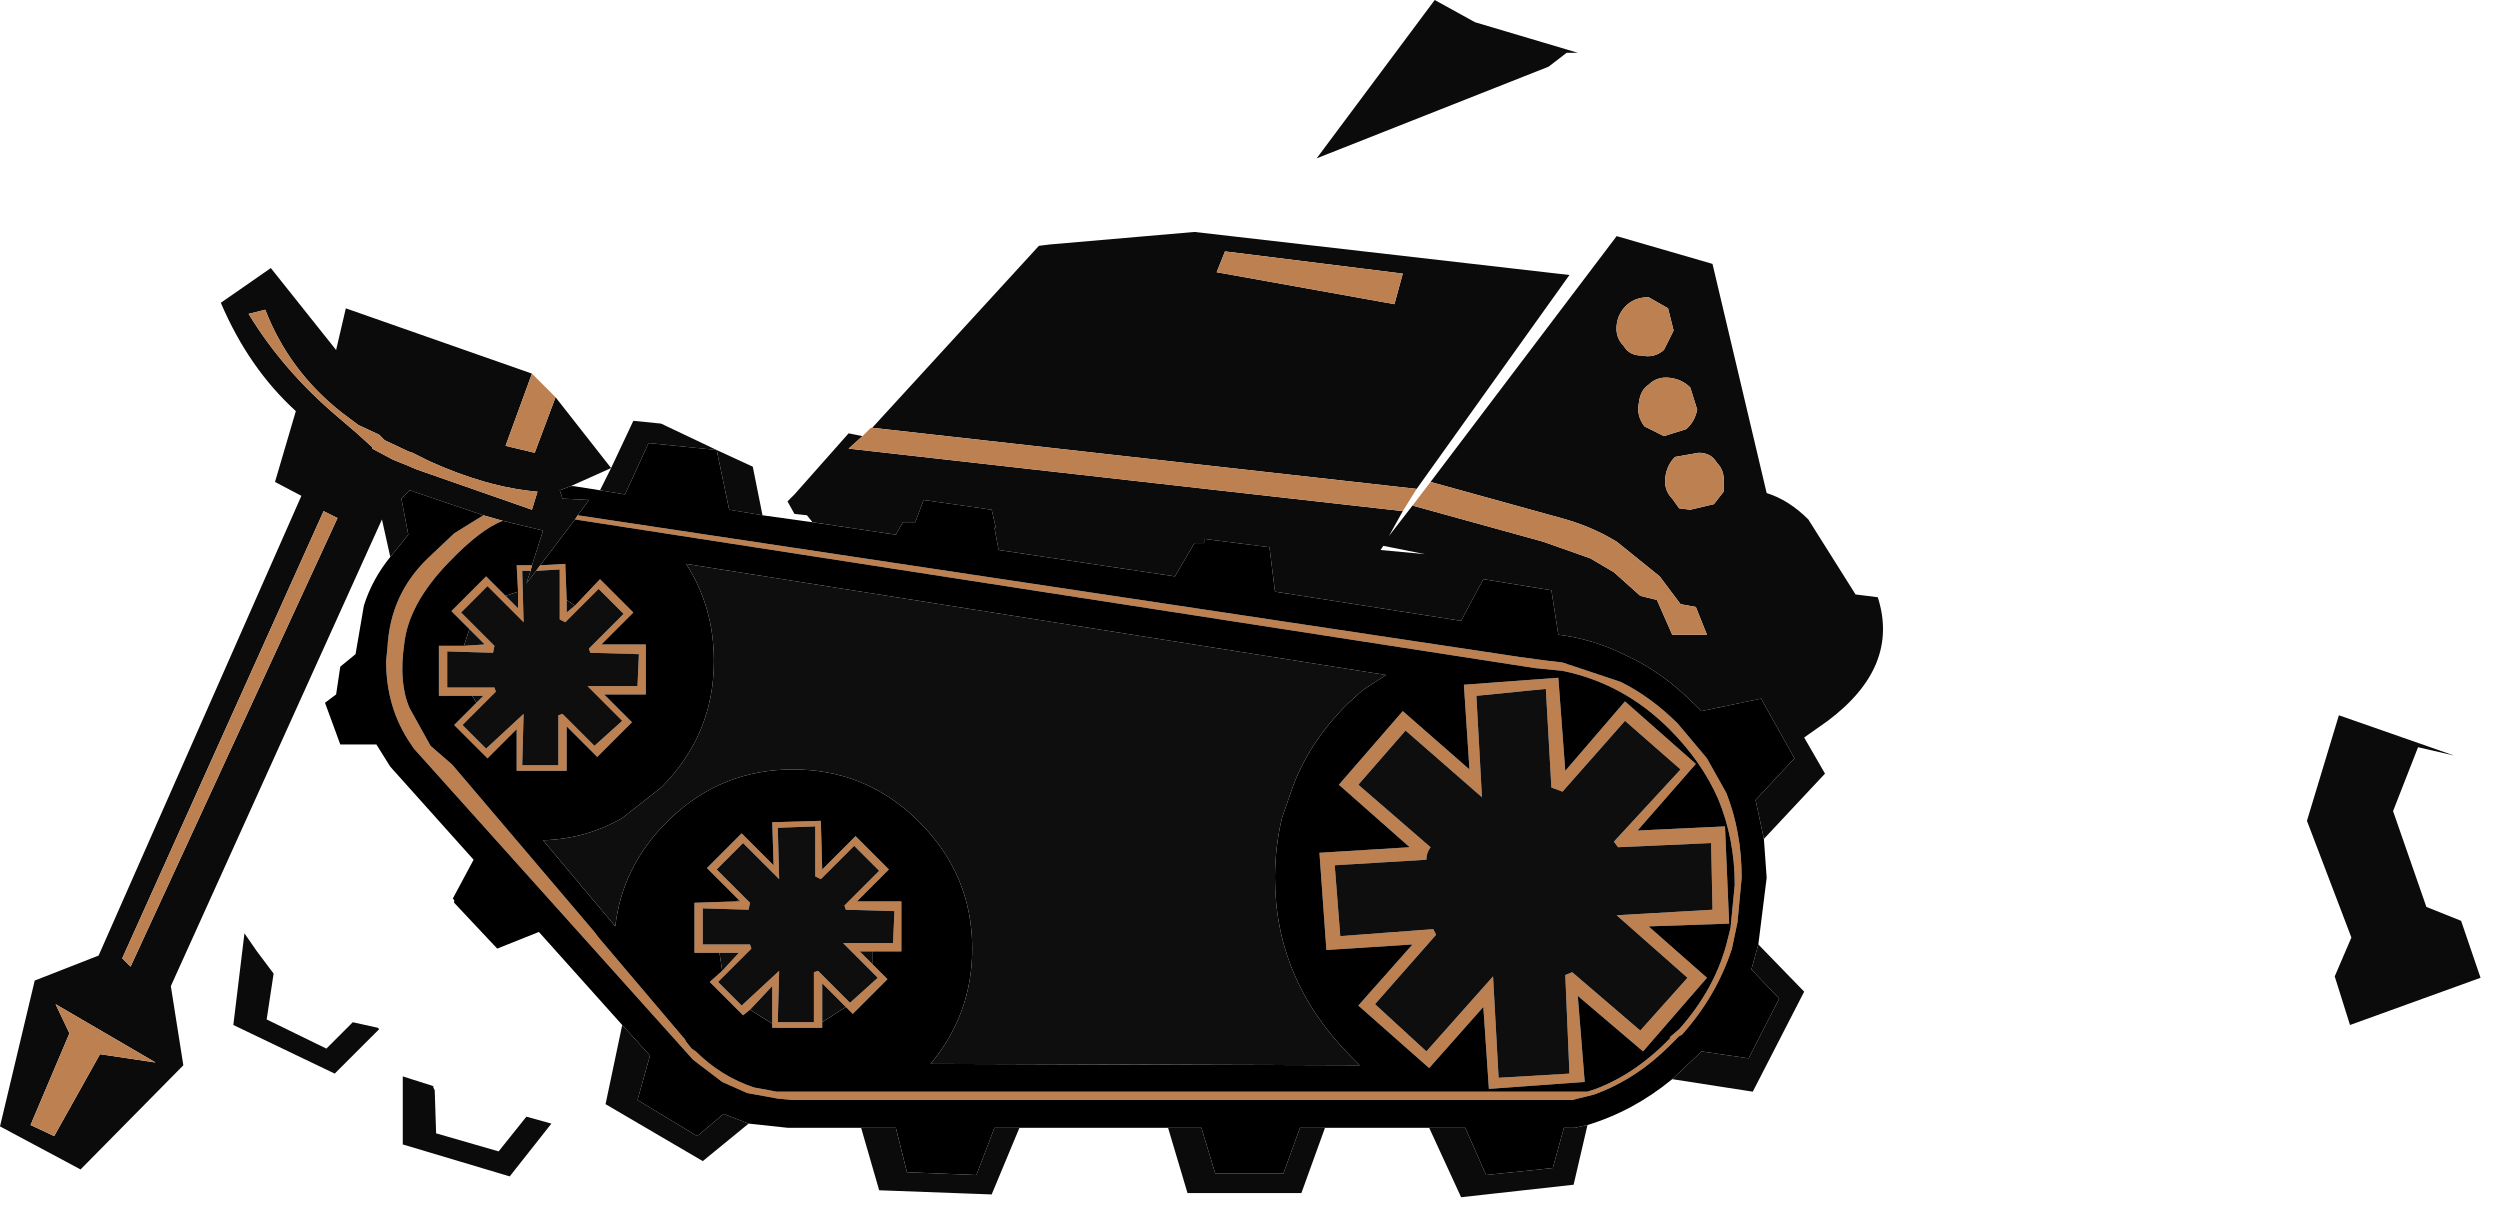 <?xml version="1.0" encoding="utf-8"?>
<svg version="1.1" id="Layer_1"
xmlns="http://www.w3.org/2000/svg"
xmlns:xlink="http://www.w3.org/1999/xlink"
width="90px" height="44px"
xml:space="preserve">
<g id="869" transform="matrix(1, 0, 0, 1, 12.8, 9.65)">
<path style="fill:#0B0B0B;fill-opacity:1" d="M18.6,5.75L24.6 -0.8L25 -0.85L30.2 -1.3L43.7 0.25L38.2 7.95L18.6 5.75M17.75,6.5L37.7 8.75L37.2 9.65L38.05 8.55L42.75 9.85L44.45 10.45L45.3 10.95L46.25 11.8L46.85 11.95L47.4 13.2L48.65 13.2L48.25 12.2L47.7 12.1L46.95 11.1L45.4 9.85Q44.5 9.3 43.4 9L38.7 7.7L45.4 -1.15L48.85 -0.15L50.8 8.1Q51.6 8.35 52.3 9.05L54 11.75L54.8 11.85Q55.6 14.35 53 16.3L52.15 16.9L52.9 18.2L50.7 20.55L50.4 19.15L51.8 17.65L50.6 15.5L48.45 15.95L48.2 15.7Q47.05 14.55 45.75 13.95Q44.55 13.35 43.3 13.2L43.05 11.6L40.6 11.2L39.8 12.7L33.1 11.65L32.9 10.05L30.55 9.75L30.55 9.9L30.2 9.9L29.5 11.1L23.15 10.15L23 9.35L23.05 9.35L22.9 8.7L20.45 8.35L20.15 9.15L19.7 9.15L19.45 9.6L16.45 9.15L16.25 8.9L15.8 8.85L15.55 8.4L15.8 8.15L15.75 8.15L15.8 8.15L17.75 5.95L18.25 6.05L17.75 6.5M50.5,24.35L52.15 26.05L50.3 29.65L47.4 29.2L48.3 28.35L48.45 28.2L50.15 28.45L51.25 26.3L50.25 25.25L50.5 24.35M44.35,30.85L43.85 33L39.8 33.45L38.65 30.95L39.95 30.95L40.7 32.65L43.1 32.4L43.5 30.95L43.9 30.95L44.35 30.85M34.9,30.95L34.05 33.3L29.95 33.3L29.25 30.95L30.45 30.95L30.95 32.6L33.4 32.6L34 30.95L34.9 30.95M23.9,30.95L22.9 33.35L18.85 33.2L18.2 30.95L19.45 30.95L19.85 32.55L22.35 32.65L23 30.95L23.9 30.95M14.15,30.8L12.5 32.15L9 30.1L9.6 27.25L10.6 28.35L10.15 29.95L12.3 31.25L13.25 30.45L14.15 30.8M6.5,10.9L6.15 11.35L6.3 10.9L6.35 10.7L6.75 9.45L5.3 9.1L4.6 8.9L1.95 8L1.65 8.3L1.9 9.6L1.25 10.4L0.95 9.05L-6.65 25.85L-6.2 28.7L-9.9 32.45L-12.8 30.9L-11.55 25.65L-9.25 24.75L-1.95 8.2L-2.9 7.7L-2.15 5.15Q-3.85 3.6 -4.85 1.25L-3.05 0L-0.7 2.95L-0.35 1.45L6.35 3.8L5.4 6.4L6.45 6.65L7.2 4.65L9.2 7.2L10 5.5L11 5.6L13 6.55L14.3 7.15L14.65 8.9L13.45 8.7L13 6.55L10.55 6.3L9.7 8.15L8.8 8L9.2 7.2L7.75 7.85L7.35 8L7.45 8.3L8.4 8.35L8 8.9L7.9 9.05L6.65 10.7L6.5 10.9M38.85,-9.65L40.3 -8.85L44 -7.75L43.6 -7.75L42.95 -7.25L34.6 -3.95L38.85 -9.65M70.25,19.9L71.4 16.1L75.55 17.55L74.25 17.25L73.35 19.55L74.55 23L75.8 23.5L76.5 25.55L71.8 27.25L71.25 25.5L71.85 24.1L70.25 19.9M47.25,1.45L46.55 1.05Q46.1 1.05 45.8 1.3Q45.45 1.6 45.4 2.05Q45.35 2.5 45.65 2.8Q45.85 3.15 46.3 3.15Q46.75 3.25 47.1 2.95L47.45 2.25L47.25 1.45M47.9,5.8Q48.2 5.55 48.3 5.1L48.05 4.3Q47.75 4 47.3 3.95Q46.85 3.9 46.55 4.2Q46.25 4.4 46.2 4.85Q46.1 5.3 46.4 5.7L47.1 6.05L47.9 5.8M48.35,6.65L47.5 6.8Q47.2 7.1 47.15 7.55Q47.1 8 47.4 8.3L47.65 8.65L48.05 8.7L48.9 8.5L49.25 8.05L49.25 7.75Q49.3 7.3 49 7Q48.8 6.65 48.35 6.65M37.7,0.2L31.3 -0.6L31 0.15L37.4 1.3L37.7 0.2M38.5,10.3L37 10L36.9 10.15L38.5 10.3M0.1,5.65L-0.5 5.2Q-2.4 3.7 -3.25 1.5L-3.85 1.65Q-2.6 3.7 -0.65 5.35L0.05 5.95L0.6 6.45L0.6 6.5L1.35 6.9L1.85 7.1L2.2 7.25L6.35 8.7L6.55 8.05Q4.75 7.9 2.65 6.95L2.05 6.65L1.9 6.6L1.05 6.2L0.85 6L0.1 5.65M7.05,30.8L5.55 32.7L1.7 31.55L1.7 29.1L2.8 29.45L2.8 29.5L2.85 29.6L2.9 31.15L5.15 31.8L6.15 30.55L7.05 30.8M0.85,27.4L-0.75 29L-4.4 27.25L-4 23.95L-3.55 24.6L-2.95 25.4L-3.2 27.05L-1.05 28.1L-0.1 27.15L0.8 27.35L0.85 27.4M-1.15,8.75L-8.4 24.85L-8.1 25.15L-0.65 9L-1.15 8.75M-7.2,28.6L-10.8 26.5L-10.3 27.55L-11.7 30.85L-10.85 31.25L-9.2 28.3L-7.2 28.6" />
<path style="fill:#BD8051;fill-opacity:1" d="M18.25,6.05L18.55 5.75L18.6 5.75L38.2 7.95L37.7 8.75L17.75 6.5L18.25 6.05M38.05,8.55L38.7 7.7L43.4 9Q44.5 9.3 45.4 9.85L46.95 11.1L47.7 12.1L48.25 12.2L48.65 13.2L47.4 13.2L46.85 11.95L46.25 11.8L45.3 10.95L44.45 10.45L42.75 9.85L38.05 8.55M6.35,3.8L7.2 4.65L6.45 6.65L5.4 6.4L6.35 3.8M47.45,2.25L47.1 2.95Q46.75 3.25 46.3 3.15Q45.85 3.15 45.65 2.8Q45.35 2.5 45.4 2.05Q45.45 1.6 45.8 1.3Q46.1 1.05 46.55 1.05L47.25 1.45L47.45 2.25M47.1,6.05L46.4 5.7Q46.1 5.3 46.2 4.85Q46.25 4.4 46.55 4.2Q46.85 3.9 47.3 3.95Q47.75 4 48.05 4.3L48.3 5.1Q48.2 5.55 47.9 5.8L47.1 6.05M49,7Q49.3 7.3 49.25 7.75L49.25 8.05L48.9 8.5L48.05 8.7L47.65 8.65L47.4 8.3Q47.1 8 47.15 7.55Q47.2 7.1 47.5 6.8L48.35 6.65Q48.8 6.65 49 7M8,8.9L41.9 14L43 14.15L43.05 14.15L43.45 14.2L45.4 14.85L45.55 14.9Q46.65 15.45 47.6 16.4L48.65 17.65L49.35 18.9Q49.9 20.3 49.9 21.95L49.75 23.55L49.55 24.5Q49 26.2 47.75 27.6L47.65 27.65L47.3 28Q46.1 29.2 44.6 29.75L43.8 29.95L15.7 29.95L15.2 29.9L14.1 29.7L13.2 29.3L12.15 28.5L2.1 17.3L2 17.15Q1.1 15.85 1.1 14.15L1.15 13.65Q1.25 11.75 2.6 10.45L3.55 9.55L4.6 8.9L5.3 9.1Q4.5 9.4 3.35 10.6Q1.9 12.1 1.75 13.55Q1.55 14.95 1.95 15.85L2.7 17.2L3.45 17.85L3.5 17.9L8.6 23.9L8.75 24.1L11.8 27.7L11.85 27.75L11.9 27.85L12.1 28.1L12.25 28.2Q13.15 29.1 14.35 29.5L14.9 29.6L15.15 29.65L44.35 29.65L44.65 29.55Q46.1 29 47.35 27.7L47.3 27.7L47.65 27.4Q48.9 26 49.35 24.35L49.5 23.75L49.65 22.2Q49.65 20.55 49.05 19.1Q48.45 17.75 47.3 16.6Q45.65 14.95 43.45 14.5L42.45 14.4L7.9 9.05L8 8.9M48.25,17.85L46.15 20.25L49.3 20.1L49.45 23.6L46.55 23.7L48.65 25.55L46.35 28.2L44 26.2L44.25 29.3L40.8 29.55L40.6 26.6L38.65 28.8L36.1 26.55L38.05 24.35L34.95 24.55L34.7 21.05L37.95 20.85L35.4 18.6L37.7 15.95L40.1 18.05L39.9 15L43.3 14.75L43.55 18.1L45.7 15.6L48.25 17.85M45.7,16.3L43.45 18.85L43.05 18.7L42.85 15.15L40.35 15.4L40.55 19.05L37.8 16.65L36.1 18.6L38.7 20.85Q38.55 21.05 38.55 21.3L35.25 21.5L35.45 24.05L38.8 23.8L38.9 24L36.7 26.5L38.55 28.2L40.95 25.5L41.15 29.15L43.7 29L43.55 25.45L43.8 25.35L46.25 27.45L47.95 25.55L45.4 23.3L48.85 23.1L48.8 20.7L45.45 20.85L45.3 20.65L47.7 18.05L45.7 16.3M7.6,12.4L7.9 12.15L8.8 11.2L10 12.4L8.85 13.55L10.45 13.55L10.45 15.35L8.95 15.35L9.95 16.35L8.7 17.6L7.6 16.5L7.6 18.1L5.8 18.1L5.8 16.6L4.75 17.65L3.55 16.45L4.35 15.65L4.6 15.4L4.2 15.4L3 15.4L3 13.6L3.9 13.6L4.65 13.55L4.1 13L3.45 12.35L4.7 11.1L5.4 11.8L5.85 12.25L5.85 11.65L5.8 10.7L6.35 10.7L6.3 10.9L6 10.9L6.05 12.75L4.75 11.45L3.8 12.4L5 13.6L4.95 13.85L3.3 13.8L3.3 15.1L5 15.1L5.05 15.25L3.85 16.45L4.7 17.3L6.05 16.05L6 17.9L7.3 17.9L7.3 16.1L7.45 16.05L8.6 17.2L9.6 16.3L8.35 15.05L10.15 15.05L10.2 13.9L8.45 13.85L8.4 13.7L9.65 12.45L8.75 11.55L7.55 12.75L7.35 12.65L7.35 10.85L6.5 10.9L6.65 10.7L7.55 10.65L7.6 11.95L7.6 12.4M37.4,1.3L31 0.15L31.3 -0.6L37.7 0.2L37.4 1.3M0.85,6L1.05 6.2L1.9 6.6L2.05 6.65L2.65 6.95Q4.75 7.9 6.55 8.05L6.35 8.7L2.2 7.25L1.85 7.1L1.35 6.9L0.6 6.5L0.6 6.45L0.05 5.95L-0.65 5.35Q-2.6 3.7 -3.85 1.65L-3.25 1.5Q-2.4 3.7 -0.5 5.2L0.1 5.65L0.85 6M13,21.65L14.2 22.85L14.15 23.1L12.5 23.05L12.5 24.35L14.2 24.35L14.25 24.5L13.05 25.7L13.9 26.55L15.25 25.3L15.2 27.15L16.5 27.15L16.5 25.35L16.65 25.3L17.8 26.45L18.8 25.55L17.55 24.3L19.35 24.3L19.4 23.15L17.65 23.1L17.6 22.95L18.85 21.7L17.95 20.8L16.75 22L16.55 21.9L16.55 20.1L15.2 20.15L15.25 22L13.95 20.7L13 21.65M14.2,26.7L13.95 26.9L12.75 25.7L13.2 25.3L13.8 24.65L13.1 24.65L12.2 24.65L12.2 22.85L13.7 22.8L13.85 22.8L13.8 22.75L12.65 21.6L13.9 20.35L15.05 21.5L15 19.95L16.75 19.9L16.8 21.65L18 20.45L19.2 21.65L18.05 22.8L19.65 22.8L19.65 24.6L18.6 24.6L18.15 24.6L18.6 25.05L19.15 25.6L17.9 26.85L17.65 26.6L16.8 25.75L16.8 27.15L16.8 27.35L15 27.35L15 27.2L15 25.85L14.2 26.7M-0.65,9L-8.1 25.15L-8.4 24.85L-1.15 8.75L-0.65 9M-9.2,28.3L-10.85 31.25L-11.7 30.85L-10.3 27.55L-10.8 26.5L-7.2 28.6L-9.2 28.3" />
<path style="fill:#000000;fill-opacity:1" d="M34,30.95L33.4 32.6L30.95 32.6L30.45 30.95L29.25 30.95L23.9 30.95L23 30.95L22.35 32.65L19.85 32.55L19.45 30.95L18.2 30.95L15.55 30.95L14.15 30.8L13.25 30.45L12.3 31.25L10.15 29.95L10.6 28.35L9.6 27.25L6.6 23.9L5.1 24.5L3.55 22.85L3.55 22.75L3.5 22.7L4.25 21.3L1.25 17.95L0.75 17.15L-0.55 17.15L-1.1 15.65L-0.7 15.35L-0.55 14.35L0 13.9L0.3 12.15Q0.6 11.2 1.25 10.4L1.9 9.6L1.65 8.3L1.95 8L4.6 8.9L3.55 9.55L2.6 10.45Q1.25 11.75 1.15 13.65L1.1 14.15Q1.1 15.85 2 17.15L2.1 17.3L12.15 28.5L13.2 29.3L14.1 29.7L15.2 29.9L15.7 29.95L43.8 29.95L44.6 29.75Q46.1 29.2 47.3 28L47.65 27.65L47.75 27.6Q49 26.2 49.55 24.5L49.75 23.55L49.9 21.95Q49.9 20.3 49.35 18.9L48.65 17.65L47.6 16.4Q46.65 15.45 45.55 14.9L45.4 14.85L43.45 14.2L43.05 14.15L43 14.15L41.9 14L8 8.9L8.4 8.35L7.45 8.3L7.35 8L7.75 7.85L7.85 7.85L8.8 8L9.7 8.15L10.55 6.3L13 6.55L13.45 8.7L14.65 8.9L16.45 9.15L19.45 9.6L19.7 9.15L20.15 9.15L20.45 8.35L22.9 8.7L23.05 9.35L23 9.35L23.15 10.15L29.5 11.1L30.2 9.9L30.55 9.9L30.55 9.75L32.9 10.05L33.1 11.65L39.8 12.7L40.6 11.2L43.05 11.6L43.3 13.2Q44.55 13.35 45.75 13.95Q47.05 14.55 48.2 15.7L48.45 15.95L50.6 15.5L51.8 17.65L50.4 19.15L50.7 20.55L50.8 21.95L50.5 24.35L50.25 25.25L51.25 26.3L50.15 28.45L48.45 28.2L48.3 28.35L47.4 29.2Q46 30.35 44.35 30.85L43.9 30.95L43.5 30.95L43.1 32.4L40.7 32.65L39.95 30.95L38.65 30.95L34.9 30.95L34 30.95M45.7,15.6L43.55 18.1L43.3 14.75L39.9 15L40.1 18.05L37.7 15.95L35.4 18.6L37.95 20.85L34.7 21.05L34.95 24.55L38.05 24.35L36.1 26.55L38.65 28.8L40.6 26.6L40.8 29.55L44.25 29.3L44 26.2L46.35 28.2L48.65 25.55L46.55 23.7L49.45 23.6L49.3 20.1L46.15 20.25L48.25 17.85L45.7 15.6M6.75,9.45L6.35 10.7L5.8 10.7L5.85 11.65L5.4 11.8L4.7 11.1L3.45 12.35L4.1 13L3.9 13.6L3 13.6L3 15.4L4.2 15.4L4.35 15.65L3.55 16.45L4.75 17.65L5.8 16.6L5.8 18.1L7.6 18.1L7.6 16.5L8.7 17.6L9.95 16.35L8.95 15.35L10.45 15.35L10.45 13.55L8.85 13.55L10 12.4L8.8 11.2L7.9 12.15L7.6 11.95L7.55 10.65L6.65 10.7L7.9 9.05L42.45 14.4L43.45 14.5Q45.65 14.95 47.3 16.6Q48.45 17.75 49.05 19.1Q49.65 20.55 49.65 22.2L49.5 23.75L49.35 24.35Q48.9 26 47.65 27.4L47.3 27.7L47.35 27.7Q46.1 29 44.65 29.55L44.35 29.65L15.15 29.65L14.9 29.6L14.35 29.5Q13.15 29.1 12.25 28.2L12.1 28.1L11.9 27.85L11.85 27.75L11.8 27.7L8.75 24.1L8.6 23.9L3.5 17.9L3.45 17.85L2.7 17.2L1.95 15.85Q1.55 14.95 1.75 13.55Q1.9 12.1 3.35 10.6Q4.5 9.4 5.3 9.1L6.75 9.45M22.2,24.5Q22.2 26.85 20.7 28.65L36.15 28.7L35.8 28.35Q33.1 25.6 33.1 21.95Q33.1 20.85 33.35 19.8L33.75 18.65Q34.35 17.05 35.7 15.7L36.25 15.2L37.1 14.65L11.9 10.65Q12.9 12.2 12.9 14.15Q12.9 16.8 11 18.7L9.6 19.8Q8.3 20.55 6.75 20.6L9.35 23.7Q9.6 21.55 11.2 19.95L11.35 19.8Q13.2 18.05 15.75 18.05Q18.3 18.05 20.15 19.8L20.3 19.95Q22.2 21.85 22.2 24.5M13.7,22.8L12.2 22.85L12.2 24.65L13.1 24.65L13.2 25.3L12.75 25.7L13.95 26.9L14.2 26.7L15 27.2L15 27.35L16.8 27.35L16.8 27.15L17.65 26.6L17.9 26.85L19.15 25.6L18.6 25.05L18.6 24.6L19.65 24.6L19.65 22.8L18.05 22.8L19.2 21.65L18 20.45L16.8 21.65L16.75 19.9L15 19.95L15.05 21.5L13.9 20.35L12.65 21.6L13.8 22.75L13.7 22.8" />
<path style="fill:#0E0E0E;fill-opacity:1" d="M47.7,18.05L45.3 20.65L45.45 20.85L48.8 20.7L48.85 23.1L45.4 23.3L47.95 25.55L46.25 27.45L43.8 25.35L43.55 25.45L43.7 29L41.15 29.15L40.95 25.5L38.55 28.2L36.7 26.5L38.9 24L38.8 23.8L35.45 24.05L35.25 21.5L38.55 21.3Q38.55 21.05 38.7 20.85L36.1 18.6L37.8 16.65L40.55 19.05L40.35 15.4L42.85 15.15L43.05 18.7L43.45 18.85L45.7 16.3L47.7 18.05M7.6,11.95L7.9 12.15L7.6 12.4L7.6 11.95M4.35,15.65L4.2 15.4L4.6 15.4L4.35 15.65M3.9,13.6L4.1 13L4.65 13.55L3.9 13.6M5.85,12.25L5.4 11.8L5.85 11.65L5.85 12.25M20.3,19.95L20.15 19.8Q18.3 18.05 15.75 18.05Q13.2 18.05 11.35 19.8L11.2 19.95Q9.6 21.55 9.35 23.7L6.75 20.6Q8.3 20.55 9.6 19.8L11 18.7Q12.9 16.8 12.9 14.15Q12.9 12.2 11.9 10.65L37.1 14.65L36.25 15.2L35.7 15.7Q34.35 17.05 33.75 18.65L33.35 19.8Q33.1 20.85 33.1 21.95Q33.1 25.6 35.8 28.35L36.15 28.7L20.7 28.65Q22.2 26.85 22.2 24.5Q22.2 21.85 20.3 19.95M6.15,11.35L6.5 10.9L7.35 10.85L7.35 12.65L7.55 12.75L8.75 11.55L9.65 12.45L8.4 13.7L8.45 13.85L10.2 13.9L10.15 15.05L8.35 15.05L9.6 16.3L8.6 17.2L7.45 16.05L7.3 16.1L7.3 17.9L6 17.9L6.05 16.05L4.7 17.3L3.85 16.45L5.05 15.25L5 15.1L3.3 15.1L3.3 13.8L4.95 13.85L5 13.6L3.8 12.4L4.75 11.45L6.05 12.75L6 10.9L6.3 10.9L6.15 11.35M13.95,20.7L15.25 22L15.2 20.15L16.55 20.1L16.55 21.9L16.75 22L17.95 20.8L18.85 21.7L17.6 22.95L17.65 23.1L19.4 23.15L19.35 24.3L17.55 24.3L18.8 25.55L17.8 26.45L16.65 25.3L16.5 25.35L16.5 27.15L15.2 27.15L15.25 25.3L13.9 26.55L13.05 25.7L14.25 24.5L14.2 24.35L12.5 24.35L12.5 23.05L14.15 23.1L14.2 22.85L13 21.65L13.95 20.7M18.15,24.6L18.6 24.6L18.6 25.05L18.15 24.6M16.8,25.75L17.65 26.6L16.8 27.15L16.8 25.75M15,25.85L15 27.2L14.2 26.7L15 25.85M13.8,24.65L13.2 25.3L13.1 24.65L13.8 24.65M13.7,22.8L13.8 22.75L13.85 22.8L13.7 22.8" />
</g>
</svg>
